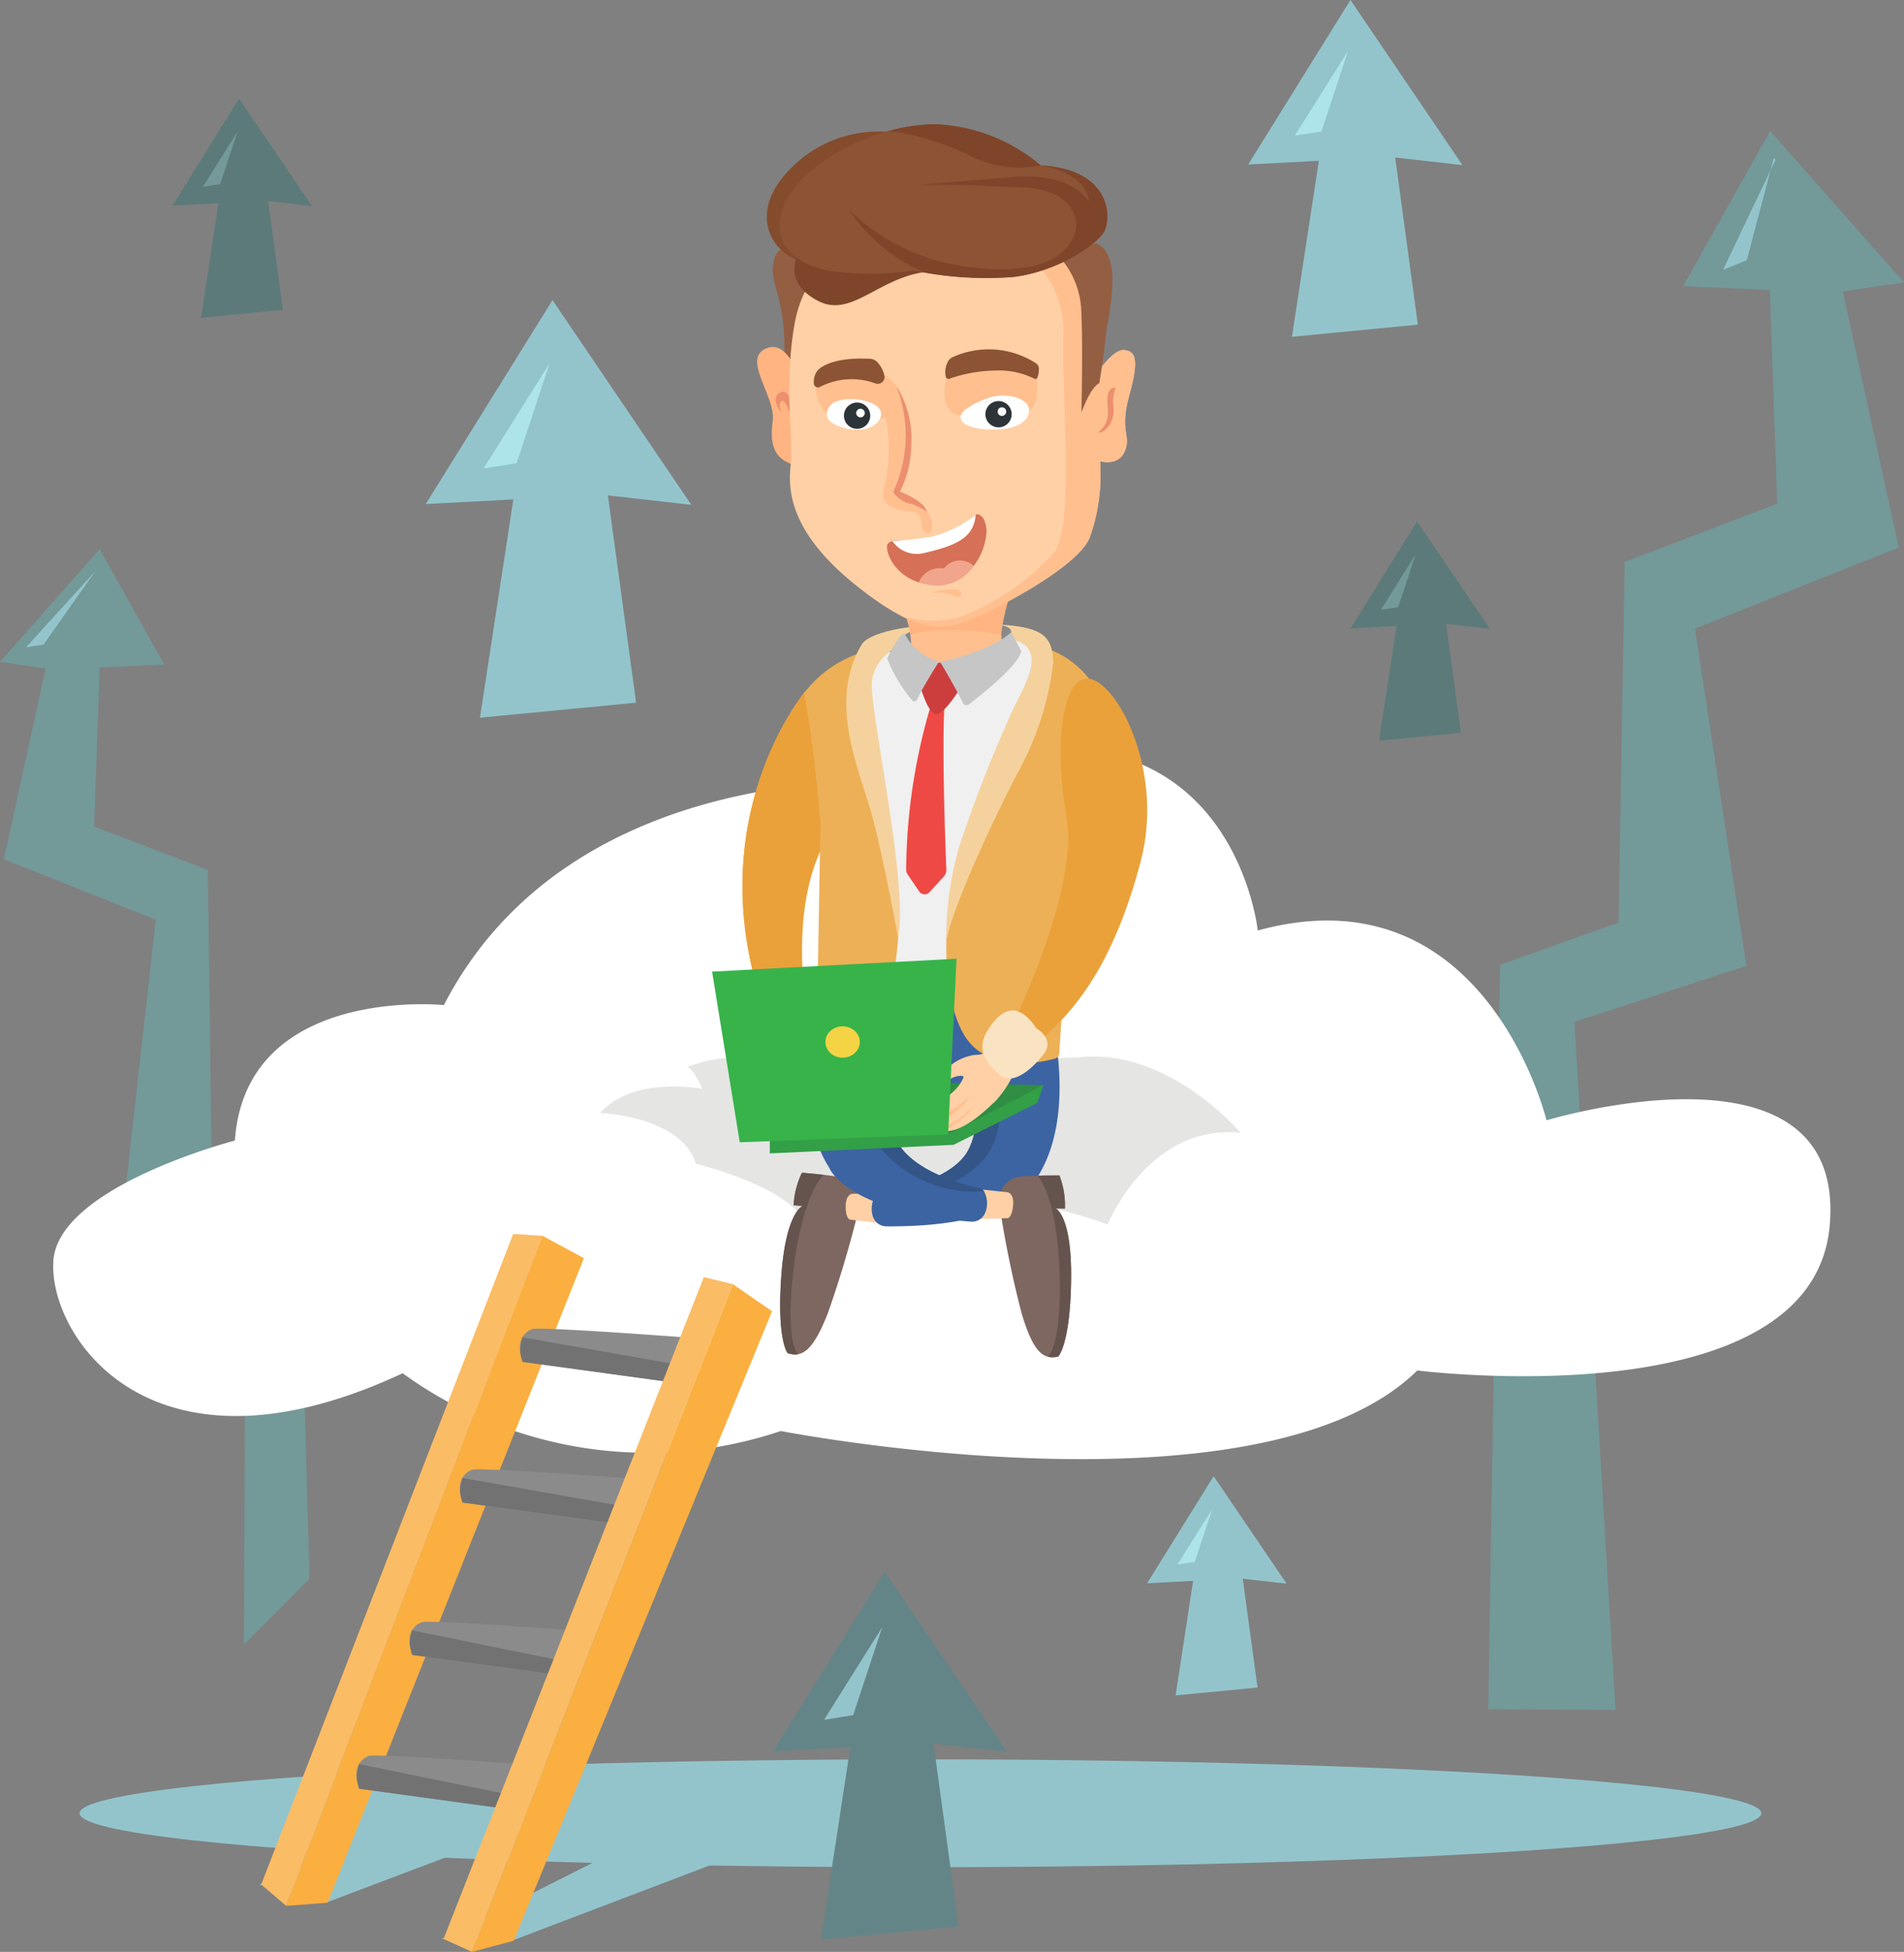 <svg xmlns="http://www.w3.org/2000/svg" width="88.724" height="90.92" viewBox="0 0 88.724 90.92">
  <rect x="0" y="0" width="88.724" height="90.92" fill="#808080" stroke="none"/>
  <g id="Layer_2" data-name="Layer 2" transform="translate(0 0)">
    <g id="Illustration">
      <path id="Path_457" data-name="Path 457" d="M252.293,1028.036l11.8-4.49-3.46-1.446-11.614,5.856Z" transform="translate(-228.442 -937.637)" fill="#93c4cc"/>
      <path id="Path_458" data-name="Path 458" d="M149.348,1006.25l11.96-4.523-3.459-1.446-11.6,5.123Z" transform="translate(-134.164 -917.62)" fill="#93c4cc"/>
      <ellipse id="Ellipse_234" data-name="Ellipse 234" cx="39.185" cy="2.512" rx="39.185" ry="2.512" transform="translate(3.706 81.95)" fill="#93c4cc"/>
      <path id="Path_459" data-name="Path 459" d="M14.423,357.506l-.411-14.744L9.9,341.3l-.212-16.817-5.3-2.02.258-7.411,3.008-.134L4.645,309.54,0,314.793l2.124.311L.181,323.986,7.257,326.8l-1.788,16,5.967,1.944-.071,15.82Z" transform="translate(0 -283.961)" fill="#739999"/>
      <path id="Path_460" data-name="Path 460" d="M17.9,320.96l-2.434,3.449-.812.121,3.307-3.631Z" transform="translate(-13.439 -294.382)" fill="#93c4cc"/>
      <path id="Path_461" data-name="Path 461" d="M839.24,147.353l.552-34.677,5.518-1.962.285-16.8,7.112-2.714-.346-9.953-4.039-.18,4.053-7.227,6.238,7.055-2.853.417,2.609,11.929-9.5,3.777,2.4,15.708-8.015,2.612,1.917,32.053Z" transform="translate(-769.888 -67.738)" fill="#739999"/>
      <path id="Path_462" data-name="Path 462" d="M974.012,89.172,971.56,94.3l1.115-.453,1.254-4.76Z" transform="translate(-891.274 -81.728)" fill="#93c4cc"/>
      <path id="Path_463" data-name="Path 463" d="M249.9,187.949l-7.275.7,1.555-10.168-4.083.217,5.908-9.5,6.469,9.535-3.889-.439Z" transform="translate(-220.259 -155.218)" fill="#93c4cc"/>
      <path id="Path_464" data-name="Path 464" d="M272.7,209.647l3.078-4.9-1.539,4.657Z" transform="translate(-250.165 -187.83)" fill="#ace4ea"/>
      <path id="Path_465" data-name="Path 465" d="M711.756,15.122l-5.867.567,1.254-8.2-3.293.174L708.615,0l5.218,7.69L710.7,7.336Z" transform="translate(-645.686)" fill="#93c4cc"/>
      <path id="Path_466" data-name="Path 466" d="M730.14,32.619l2.482-3.949-1.241,3.756Z" transform="translate(-669.804 -26.301)" fill="#ace4ea"/>
      <path id="Path_467" data-name="Path 467" d="M102.417,65.373l-3.819.369.816-5.337-2.144.113,3.1-4.988,3.4,5.005-2.041-.23Z" transform="translate(-89.232 -50.941)" fill="#5c7a7a"/>
      <path id="Path_468" data-name="Path 468" d="M114.39,76.761l1.616-2.571-.807,2.445Z" transform="translate(-104.937 -68.059)" fill="#739999"/>
      <path id="Path_469" data-name="Path 469" d="M766.716,303.8l-3.819.369.816-5.338-2.144.113,3.1-4.988,3.4,5.006-2.042-.231Z" transform="translate(-698.637 -269.668)" fill="#5c7a7a"/>
      <path id="Path_470" data-name="Path 470" d="M778.68,315.2l1.616-2.571-.808,2.444Z" transform="translate(-714.333 -286.795)" fill="#739999"/>
      <path id="Path_471" data-name="Path 471" d="M652.006,841.953l-3.819.369.817-5.338-2.144.113,3.1-4.988,3.4,5.005-2.042-.23Z" transform="translate(-593.406 -763.348)" fill="#93c4cc"/>
      <path id="Path_472" data-name="Path 472" d="M663.98,853.341l1.616-2.571-.808,2.445Z" transform="translate(-609.111 -780.466)" fill="#ace4ea"/>
      <path id="Path_473" data-name="Path 473" d="M69.46,423.244s-15.281-1.259-21.3,10.381c0,0-9.226-.943-9.739,6.31,0,0-8.2,2.126-8.457,5.586s4.485,10.763,16.274,5.253a19.456,19.456,0,0,0,17.621,2.691s22.358,4.357,29.662-2.82c0,0,18.451,2.334,19.22-6.776s-13.2-4.876-13.2-4.876-2.829-11.756-13.455-8.842C86.085,430.147,84.743,417.24,69.46,423.244Z" transform="translate(-27.476 -386.808)" fill="#fff"/>
      <path id="Path_474" data-name="Path 474" d="M347.267,596a6.557,6.557,0,0,0-4.673,0s.266.064.707,1.027c0,0-3.231-.634-4.761,1.121,0,0,3.772.148,4.449,2.367,0,0,4.453,1.074,5.109,2.83a20.416,20.416,0,0,1,14.079,0s1.912-4.718,6.2-4.271c0,0-3.354-3.962-7.49-3.517Z" transform="translate(-310.564 -546.307)" fill="#e5e5e4"/>
      <path id="Path_475" data-name="Path 475" d="M163.286,727.637l-1.936.146,11.522-30.148.417-1.065,1.937,1.044Z" transform="translate(-148.017 -639.008)" fill="#faaf40"/>
      <path id="Path_476" data-name="Path 476" d="M160.391,695.643l-1.361-.083-11.74,30.3,1.162.993Z" transform="translate(-135.118 -638.081)" fill="#fabc65"/>
      <path id="Path_477" data-name="Path 477" d="M300.952,749.347l-.75,2.079-6.9-.945a2.353,2.353,0,0,1-.119-.572c0-.026,0-.052-.006-.083a.888.888,0,0,1,.1-.455c.007-.012.013-.025.021-.036a.863.863,0,0,1,.46-.382C294.122,748.833,300.952,749.347,300.952,749.347Z" transform="translate(-268.951 -687.046)" fill="#8c8b8b"/>
      <path id="Path_478" data-name="Path 478" d="M300.917,754.99l-.64.761-6.9-.944a2.354,2.354,0,0,1-.119-.572l.1-.534.01-.051.011.015Z" transform="translate(-269.026 -691.371)" fill="#727272"/>
      <path id="Path_479" data-name="Path 479" d="M267.082,828.642l-.75,2.079-6.9-.944a2.358,2.358,0,0,1-.119-.573c0-.026,0-.051-.006-.083a.879.879,0,0,1,.1-.455.381.381,0,0,1,.02-.036.858.858,0,0,1,.46-.382C260.252,828.129,267.082,828.642,267.082,828.642Z" transform="translate(-237.879 -759.789)" fill="#8c8b8b"/>
      <path id="Path_480" data-name="Path 480" d="M267.047,834.28l-.64.761-6.9-.945a2.359,2.359,0,0,1-.119-.573l.1-.533.009-.051.011.015Z" transform="translate(-237.955 -764.109)" fill="#727272"/>
      <path id="Path_481" data-name="Path 481" d="M238.692,914.562l-.751,2.079-6.9-.944a2.359,2.359,0,0,1-.119-.572c0-.026,0-.052-.006-.079a.883.883,0,0,1,.1-.455c.006-.012.013-.025.02-.036a.861.861,0,0,1,.461-.382C231.863,914.049,238.692,914.562,238.692,914.562Z" transform="translate(-211.835 -838.611)" fill="#8c8b8b"/>
      <path id="Path_482" data-name="Path 482" d="M238.693,920.38l-.656.551-6.9-.944a2.356,2.356,0,0,1-.119-.572l.1-.534.009-.051.011.015Z" transform="translate(-211.929 -842.901)" fill="#727272"/>
      <path id="Path_483" data-name="Path 483" d="M208.785,989.977l-.754,2.079-6.9-.945a2.355,2.355,0,0,1-.119-.572c0-.026,0-.052-.006-.083a.89.89,0,0,1,.1-.455c.007-.012.013-.025.021-.036a.863.863,0,0,1,.46-.382C201.954,989.463,208.785,989.977,208.785,989.977Z" transform="translate(-184.397 -907.792)" fill="#8c8b8b"/>
      <path id="Path_484" data-name="Path 484" d="M208.823,995.8l-.656.552-6.9-.944a2.356,2.356,0,0,1-.119-.572l.1-.534.01-.051.011.015Z" transform="translate(-184.528 -912.089)" fill="#727272"/>
      <path id="Path_485" data-name="Path 485" d="M268.114,754.488l-1.944.52,12.157-31.1,1.825,1.259Z" transform="translate(-244.175 -664.089)" fill="#faaf40"/>
      <path id="Path_486" data-name="Path 486" d="M263.577,720.218l-1.357-.328-12.13,30.829,1.329.6Z" transform="translate(-229.423 -660.401)" fill="#fabc65"/>
      <path id="Path_487" data-name="Path 487" d="M444.57,902.394l-6.412.621,1.371-8.962-3.6.191,5.207-8.374,5.7,8.4-3.428-.387Z" transform="translate(-399.906 -812.665)" fill="#648587"/>
      <path id="Path_488" data-name="Path 488" d="M464.67,921.516l2.712-4.316-1.356,4.1Z" transform="translate(-426.271 -841.406)" fill="#93c4cc"/>
      <path id="Path_489" data-name="Path 489" d="M421.747,404.944s-1.616-7.754,2.75-10.358c0,0-.152-4.239-2.887-4.915,0,0-5.321,6.3-1.621,15.651C419.989,405.32,420.812,406.042,421.747,404.944Z" transform="translate(-384.082 -357.469)" fill="#eaa13a"/>
      <path id="Path_490" data-name="Path 490" d="M420.617,405.551a1.093,1.093,0,0,1-.628-.231c-3.7-9.354,1.621-15.651,1.621-15.651a2.872,2.872,0,0,1,1.335.758C417.289,397.21,419.673,403.618,420.617,405.551Z" transform="translate(-384.082 -357.469)" fill="#eaa13a"/>
      <path id="Path_491" data-name="Path 491" d="M429.159,567.76s-1.007.1-.78.981.765,1.924,1.493,1.688,1.5-.6,1.358-1.624S430.61,566.794,429.159,567.76Z" transform="translate(-392.949 -520.481)" fill="#f9e3c3"/>
      <path id="Path_492" data-name="Path 492" d="M443.63,662.592a50.559,50.559,0,0,1-1.462,4.94c-.685,1.744-1.188,2.093-1.876,1.863,0,0-.509-.6-.293-3.6s1-3.255,1-3.255l-.428-.029a3.922,3.922,0,0,1,.389-1.517s1.217.1,1.653.186A1.12,1.12,0,0,1,443.63,662.592Z" transform="translate(-403.59 -606.368)" fill="#7e6760"/>
      <path id="Path_493" data-name="Path 493" d="M440.431,667.535c0,1.229.183,1.719.349,1.912a.98.98,0,0,1-.488-.051s-.509-.6-.293-3.6,1-3.255,1-3.255l-.428-.029a3.915,3.915,0,0,1,.39-1.517s.518.041,1,.1C440.914,662.256,440.437,665.563,440.431,667.535Z" transform="translate(-403.59 -606.368)" fill="#65534e"/>
      <path id="Path_494" data-name="Path 494" d="M478.868,673.938,477,673.716s-.2-.066-.189-.631.314-.57.314-.57l1.853-.036Z" transform="translate(-437.404 -616.909)" fill="#ffd0a5"/>
      <path id="Path_495" data-name="Path 495" d="M500.027,576.4s1.026,4.446-1.025,7.107c0,0-.949,1.983-6.789,1.939a.661.661,0,0,1-.634-.476,1.178,1.178,0,0,1,.125-.96.326.326,0,0,1,.24-.158c.606-.074,2.928-.436,3.9-1.668,1.178-1.5.368-5.289.368-5.289S499.609,575.073,500.027,576.4Z" transform="translate(-450.909 -528.323)" fill="#3c64a2"/>
      <path id="Path_496" data-name="Path 496" d="M498.32,582.365a2.3,2.3,0,0,0,1.068-.165c.33,1.4.879,4.585-.559,6.032a5.744,5.744,0,0,1-4.9,1.508.321.321,0,0,1,.217-.127c.606-.074,2.928-.435,3.9-1.668C499.224,586.448,498.32,582.365,498.32,582.365Z" transform="translate(-453.113 -534.089)" fill="#335587"/>
      <path id="Path_497" data-name="Path 497" d="M563.342,663.955A49.534,49.534,0,0,0,564.374,669c.536,1.8,1,2.187,1.709,2.018,0,0,.559-.555.6-3.567s-.716-3.329-.716-3.329l.429.008a3.915,3.915,0,0,0-.257-1.546s-1.221-.007-1.66.045A1.122,1.122,0,0,0,563.342,663.955Z" transform="translate(-516.77 -607.833)" fill="#7e6760"/>
      <path id="Path_498" data-name="Path 498" d="M586.248,669.156c-.1,1.225-.331,1.7-.512,1.875a.978.978,0,0,0,.49-.008s.559-.555.6-3.567-.717-3.329-.717-3.329l.429.008a3.915,3.915,0,0,0-.257-1.546s-.521,0-1,.01C586.221,663.856,586.414,667.192,586.248,669.156Z" transform="translate(-536.915 -607.836)" fill="#65534e"/>
      <path id="Path_499" data-name="Path 499" d="M545.57,671.152l1.885-.061s.2-.049.243-.612-.264-.595-.264-.595l-1.844-.194Z" transform="translate(-500.486 -614.349)" fill="#ffd0a5"/>
      <path id="Path_500" data-name="Path 500" d="M456.841,566.845s-1.4,4.342.413,7.166c0,0,.775,2.055,6.6,2.515a.666.666,0,0,0,.673-.421,1.177,1.177,0,0,0-.042-.967.322.322,0,0,0-.226-.178c-.6-.126-2.879-.685-3.738-2-1.045-1.593.088-5.3.088-5.3S457.371,565.56,456.841,566.845Z" transform="translate(-418.615 -519.621)" fill="#3c64a2"/>
      <path id="Path_501" data-name="Path 501" d="M490.443,575.147a2.3,2.3,0,0,1-1.049-.257c-.451,1.368-1.269,4.492.039,6.06a5.744,5.744,0,0,0,4.753,1.923.321.321,0,0,0-.206-.145c-.6-.127-2.879-.685-3.738-2C489.195,579.133,490.443,575.147,490.443,575.147Z" transform="translate(-448.337 -527.383)" fill="#335587"/>
      <path id="Path_502" data-name="Path 502" d="M479.309,551.041c.074-.578.146-1.055.213-1.381l.05-3.16-9.953.174s.173,1.777.423,4.229a8.279,8.279,0,0,0,3.564,1.144v-.014l.621.035A16.275,16.275,0,0,0,479.309,551.041Z" transform="translate(-430.812 -501.339)" fill="#3c64a2"/>
      <path id="Path_503" data-name="Path 503" d="M573.644,549.66l.05-3.16-1.438.025c.018.683-.019,2.491-.036,4.91.452-.133.915-.287,1.211-.394C573.5,550.461,573.577,549.986,573.644,549.66Z" transform="translate(-524.934 -501.339)" fill="#3c64a2"/>
      <path id="Path_504" data-name="Path 504" d="M501.933,608.34a10.271,10.271,0,0,0,2.767.248s.1.325-1.421.238S501.933,608.34,501.933,608.34Z" transform="translate(-460.449 -558.069)" fill="#3c64a2"/>
      <path id="Path_505" data-name="Path 505" d="M488.8,360.441h-4.3a6.182,6.182,0,0,0-.887,2.287c-.031.923.666,13.139.666,13.139l6.133.112s2.054-12.031,2.314-13.248-.9-2.953-2.083-2.924A2.946,2.946,0,0,0,488.8,360.441Z" transform="translate(-443.644 -330.073)" fill="#f0f0f0"/>
      <path id="Path_506" data-name="Path 506" d="M538.091,365c.058,1.181-3.388,8.888-4.1,10.883s-.669,6.308.806,7.7c1.245,1.173,3.232.727,3.823.559a.254.254,0,0,0,.183-.226l.739-11h0a37.878,37.878,0,0,1,.661-6.454A4.265,4.265,0,0,0,538.091,365Z" transform="translate(-489.446 -334.838)" fill="#edb056"/>
      <path id="Path_507" data-name="Path 507" d="M457.542,377.987A76.231,76.231,0,0,1,456.2,367.17a5.405,5.405,0,0,0-2.867,1.95c.413,1.952.768,6.018.768,6.018l-.188,10.577a.364.364,0,0,0,.376.37c.761-.026,2.462-.5,3.255-4.04C457.542,382.046,458.019,379.21,457.542,377.987Z" transform="translate(-415.868 -336.828)" fill="#edb056"/>
      <path id="Path_508" data-name="Path 508" d="M479.65,366.288s-.635-3.5-1.193-5.612-2.139-5.34-.489-8.067c0,0,.44-.873,4.372-.93s4.5.321,4.538,1.818a13.987,13.987,0,0,1-1.57,4.958c-.364.621-3.149,6.219-3.417,8.055a15.672,15.672,0,0,1,.6-4.444,63.544,63.544,0,0,1,2.415-6.194c.607-1.392,2.372-3.766-1.273-3.534h-3.129s-2.079.549-2.079,2.2S480.129,363.827,479.65,366.288Z" transform="translate(-437.8 -322.612)" fill="#f5d29d"/>
      <path id="Path_509" data-name="Path 509" d="M511.608,352.1s-1.818-.045-1.989.36.426,1.311,2.231,1.192,2.757-.684,2.756-1.378S511.608,352.1,511.608,352.1Z" transform="translate(-467.481 -322.831)" fill="#8a8a8a"/>
      <path id="Path_510" data-name="Path 510" d="M510,337.414a5.015,5.015,0,0,1,.31,1.969s1.054,1.145,3.927,0l.368-.233a4.858,4.858,0,0,1,.017-2.3Z" transform="translate(-467.855 -309.014)" fill="#ffbf8f"/>
      <path id="Path_511" data-name="Path 511" d="M512.553,330.877a9.222,9.222,0,0,1,.633-2.427l-5.316.909a8.785,8.785,0,0,1,.469,1.51,5.376,5.376,0,0,1,1.653-.206A12.916,12.916,0,0,1,512.553,330.877Z" transform="translate(-465.901 -301.308)" fill="#ffb481"/>
      <path id="Path_512" data-name="Path 512" d="M512.21,393.942A27.266,27.266,0,0,0,511,401.8a.366.366,0,0,0,.061.207l.543.8a.309.309,0,0,0,.483.036l.668-.73a.446.446,0,0,0,.116-.319c-.041-1.041-.236-6.219-.06-7.972Z" transform="translate(-468.773 -361.285)" fill="#ef4945"/>
      <path id="Path_513" data-name="Path 513" d="M518.19,374.371s.371,1.4.768,1.492,1.259-1.368,1.259-1.368-.478-1.031-1.15-1.036S518.19,374.371,518.19,374.371Z" transform="translate(-475.369 -342.598)" fill="#cc3e3e"/>
      <path id="Path_514" data-name="Path 514" d="M501.1,357a2.582,2.582,0,0,0,1.611,1.322s-.762,1.191-1.022,1.77a.134.134,0,0,1-.224.031,6.852,6.852,0,0,1-1.167-1.959C500.3,358.157,500.8,357.1,501.1,357Z" transform="translate(-458.957 -327.499)" fill="#c6c6c6"/>
      <path id="Path_515" data-name="Path 515" d="M533.5,356.28s-.767.846-3.313,1.388c0,0,.775,1.3,1.056,1.911a.184.184,0,0,0,.281.07c.584-.445,2.295-1.8,2.445-2.479Z" transform="translate(-486.377 -326.838)" fill="#c6c6c6"/>
      <path id="Path_516" data-name="Path 516" d="M436.894,138.038a.916.916,0,0,0-1.1.792c-.235,1,.608,1.633.5,4.588l.5.352,1.064-4.253Z" transform="translate(-399.746 -126.616)" fill="#945e43"/>
      <path id="Path_517" data-name="Path 517" d="M428.747,196.633s-.517-1.4-1.453-.868.555,2.231.413,3.32.032,1.827,1.14,2.091A36.552,36.552,0,0,0,428.747,196.633Z" transform="translate(-391.699 -179.479)" fill="#ffb481"/>
      <path id="Path_518" data-name="Path 518" d="M438.282,222.584s-.053-2.019-.65-1.781.042,1,.042,1-.243-.474,0-.586S438.282,222.584,438.282,222.584Z" transform="translate(-401.235 -202.539)" fill="#ec8f6f"/>
      <path id="Path_519" data-name="Path 519" d="M447.454,141.086s-1.668.248-2.137,3.085-.025,5.252-.16,6.47.016,3.183,3.148,5.65,4.228,2.027,6.07,1.137,4.42-2.446,4.747-3.522a8.609,8.609,0,0,0,.454-3.481s.854.26,1.157-.47-.259-.9.2-2.568.326-2.083-.234-2.135-1.422,1.263-1.637,1.682c0,0,.236-5.414-.5-6.373Z" transform="translate(-408.315 -128.945)" fill="#ffd0a5"/>
      <path id="Path_520" data-name="Path 520" d="M518.989,145.251c-.561-.052-1.422,1.263-1.637,1.682,0,0,.236-5.414-.5-6.373l-2.495.119a4.772,4.772,0,0,1,1.807,3.81c-.108,2.67.528,8.935-.426,10.184a11.256,11.256,0,0,1-4.535,3.058,5.3,5.3,0,0,1-2.568-.075c1.7.854,2.655.441,4.028-.222,1.842-.89,4.42-2.446,4.747-3.522a8.611,8.611,0,0,0,.454-3.481s.854.26,1.157-.47-.259-.9.2-2.568S519.55,145.307,518.989,145.251Z" transform="translate(-466.608 -128.945)" fill="#ffbf8f"/>
      <path id="Path_521" data-name="Path 521" d="M460.371,207.277a3.8,3.8,0,0,1,2.314-.361,2.294,2.294,0,0,1,1.666,2.1,7.2,7.2,0,0,1-.607,3.66.884.884,0,0,0,.578.473c.457.143,1.1.206,1.229.938s-.449.578-.472.18-.131-.654-.464-.676-1.52-.107-1.322-1.011a7.444,7.444,0,0,0,.108-3.338l-2.686-.1S459.716,208.061,460.371,207.277Z" transform="translate(-422.123 -189.758)" fill="#ffbf8f"/>
      <path id="Path_522" data-name="Path 522" d="M533.4,204.447s-.816-.042-.826,1.09.679,1.266,2.048,1.135,2.488.434,2.251-1.983A3.844,3.844,0,0,0,533.4,204.447Z" transform="translate(-488.559 -187.292)" fill="#ffbf8f"/>
      <path id="Path_523" data-name="Path 523" d="M503.8,217.68a4.568,4.568,0,0,1,.693,2.759,4.856,4.856,0,0,1-.528,2.153s1.15.421,1.254.936a2.706,2.706,0,0,0-.709-.364,1.221,1.221,0,0,1-.862-.555A6.256,6.256,0,0,0,503.8,217.68Z" transform="translate(-462.03 -199.692)" fill="#ec8f6f"/>
      <path id="Path_524" data-name="Path 524" d="M525,332.075a3.153,3.153,0,0,1,1.173-.178c.346.093.238.287.161.34C526.074,332.414,526.14,331.979,525,332.075Z" transform="translate(-481.616 -304.452)" fill="#ffbf8f"/>
      <path id="Path_525" data-name="Path 525" d="M459.178,203.4a.192.192,0,0,1-.29-.134.856.856,0,0,1,.17-.626s.5-.65,2.449-.545a.5.5,0,0,1,.343.165,1.322,1.322,0,0,1,.326.635.316.316,0,0,1-.406.351A3.224,3.224,0,0,0,459.178,203.4Z" transform="translate(-420.961 -185.382)" fill="#8c5334"/>
      <path id="Path_526" data-name="Path 526" d="M533.456,197.272a.466.466,0,0,0-.193.157,1.011,1.011,0,0,0-.131.744.133.133,0,0,0,.061.093.131.131,0,0,0,.111.011,6.753,6.753,0,0,1,2.182-.382,3.677,3.677,0,0,1,1.769.378.1.1,0,0,0,.088.007.1.1,0,0,0,.063-.061,1.035,1.035,0,0,0,.065-.421.319.319,0,0,0-.144-.248A4.062,4.062,0,0,0,533.456,197.272Z" transform="translate(-489.061 -180.636)" fill="#8c5334"/>
      <path id="Path_527" data-name="Path 527" d="M619.09,220.586a1.122,1.122,0,0,0,.47-.976c-.047-.639-.074-1.107.36-1.121a1.9,1.9,0,0,0-.1.94C619.881,220,619.5,220.608,619.09,220.586Z" transform="translate(-567.931 -200.435)" fill="#ec8f6f"/>
      <path id="Path_528" data-name="Path 528" d="M466.609,225.1c-.22.094-.544.512-.257.855s1.759.785,2.314,0S467.488,224.725,466.609,225.1Z" transform="translate(-427.711 -206.375)" fill="#fff"/>
      <path id="Path_529" data-name="Path 529" d="M477.143,227.522a.612.612,0,1,1-.611-.612.612.612,0,0,1,.611.612Z" transform="translate(-436.592 -208.159)" fill="#2c3438"/>
      <path id="Path_530" data-name="Path 530" d="M483.21,230.619a.2.2,0,1,1-.2-.2A.2.2,0,0,1,483.21,230.619Z" transform="translate(-442.912 -211.379)" fill="#fff"/>
      <path id="Path_531" data-name="Path 531" d="M543.168,223.016c-.476.094-1.538.584-1.538.949s.641.627,1.72.583,1.463-.476,1.479-.9S544.083,222.835,543.168,223.016Z" transform="translate(-496.872 -204.545)" fill="#fff"/>
      <circle id="Ellipse_235" data-name="Ellipse 235" cx="0.612" cy="0.612" r="0.612" transform="translate(45.665 19.294) rotate(-45)" fill="#2c3438"/>
      <path id="Path_532" data-name="Path 532" d="M562.96,229.8a.2.2,0,1,1-.2-.2A.2.2,0,0,1,562.96,229.8Z" transform="translate(-516.072 -210.627)" fill="#fff"/>
      <path id="Path_533" data-name="Path 533" d="M597.21,137.728a3.958,3.958,0,0,1,1.035,2.528c.083,1.619.007,4.738.007,4.738s.413-1.171.832-1.366c0,0,.2-1.164.289-2.087s.909-3.951-.469-4.431Z" transform="translate(-547.859 -125.78)" fill="#945e43"/>
      <path id="Path_534" data-name="Path 534" d="M438.1,74.092a5.737,5.737,0,0,0-4.61,1.7c-2.095,2.091-.872,4.1.734,4.38S438.1,74.092,438.1,74.092Z" transform="translate(-396.645 -67.943)" fill="#844c2c"/>
      <path id="Path_535" data-name="Path 535" d="M448.2,143s-.826,1.29.892,2.195,3.042-1.476,5.759-1.383Z" transform="translate(-410.984 -131.183)" fill="#7f452b"/>
      <path id="Path_536" data-name="Path 536" d="M451.763,71.913a8.125,8.125,0,0,0-4.966-1.921c-2.777.044-5.9,1.695-6.878,3.54s.345,3.218,2.632,3.361a13.4,13.4,0,0,0,3.305-.083,17.162,17.162,0,0,0,4.628.3c2.066-.242,4.083-1.57,4.3-2.247C455.1,73.862,454.641,72.065,451.763,71.913Z" transform="translate(-403.266 -64.207)" fill="#8c5334"/>
      <path id="Path_537" data-name="Path 537" d="M487.722,93.25c2.247.413,2.247,1.669,2.247,1.669-.977-1.24-2.644-1.23-4.091-1.088s-3.862.316-3.862.316c3.56.015,2.829.065,4.838.13,2.239.072,2.685,1.363,2.479,2.084s-1.091,2.093-4.823,1.634a9.666,9.666,0,0,1-5.72-2.675,7.962,7.962,0,0,0,3.534,2.924,16,16,0,0,0,4.109.2c2.066-.243,4.083-1.57,4.3-2.247C491.06,95.2,490.6,93.4,487.722,93.25Z" transform="translate(-439.225 -85.544)" fill="#7f452b"/>
      <path id="Path_538" data-name="Path 538" d="M501.22,70.335a12.052,12.052,0,0,1,3.842,1.182,4.947,4.947,0,0,0,3.236.423,8.107,8.107,0,0,0-4.966-1.919A8.625,8.625,0,0,0,501.22,70.335Z" transform="translate(-459.801 -64.234)" fill="#7f452b"/>
      <path id="Path_539" data-name="Path 539" d="M500.23,291.335c-.178.2.176,1.4,1.433,1.8a.731.731,0,0,0,.507-.037c1.036-.744,1.6-.113,2.057-.727a2.938,2.938,0,0,0,.6-1.625c-.04-.73-.413-.844-.518-.744a4.913,4.913,0,0,1-1.989,1.1C501.226,291.386,500.543,290.99,500.23,291.335Z" transform="translate(-458.853 -266.011)" fill="#d67056"/>
      <path id="Path_540" data-name="Path 540" d="M519.226,316.441a1.078,1.078,0,0,0-1.176.648c.12.037.248.072.387.1a2.041,2.041,0,0,0,2.176-.868A.94.94,0,0,0,519.226,316.441Z" transform="translate(-475.24 -289.963)" fill="#f0a58c"/>
      <path id="Path_541" data-name="Path 541" d="M507.056,290.28l-.011.008a5.607,5.607,0,0,1-2.03,1,15.493,15.493,0,0,1-1.845.2,1.376,1.376,0,0,0,1.473.566C506.286,291.675,506.957,291.291,507.056,290.28Z" transform="translate(-461.59 -266.292)" fill="#fff"/>
      <path id="Path_542" data-name="Path 542" d="M446.88,611.66l-.279.827-3.9,1.954-8.565.4v-1.038Z" transform="translate(-398.264 -561.115)" fill="#339f46"/>
      <path id="Path_543" data-name="Path 543" d="M513.29,609.96l6.2.141-4.435,2.294Z" transform="translate(-470.874 -559.555)" fill="#2f8e43"/>
      <path id="Path_544" data-name="Path 544" d="M522.775,592.2a4.92,4.92,0,0,1-.954,1.518c-.568.531-1.741,1.679-2.652,1.334,0,0-.473.154-.44-.378a.527.527,0,0,1-.46-.308c-.132-.3,1.566-.585,2.057-1.735a.065.065,0,0,0-.054-.089.894.894,0,0,0-.5.116c-.341.18-.391.231-.474.155-.2-.19-.176-.387.431-.757a2.306,2.306,0,0,1,1.128-.491,1.419,1.419,0,0,0,.833-.27Z" transform="translate(-475.434 -542.428)" fill="#ffd0a5"/>
      <path id="Path_545" data-name="Path 545" d="M525.853,617.68a6.211,6.211,0,0,1-1.933,1.2l.009.165A3.251,3.251,0,0,0,525.853,617.68Z" transform="translate(-480.625 -566.637)" fill="#ffbf8f"/>
      <path id="Path_546" data-name="Path 546" d="M529.25,622.669a4.562,4.562,0,0,0,1.778-1.269,3.818,3.818,0,0,1-1.556,1.322Z" transform="translate(-485.515 -570.05)" fill="#ffbf8f"/>
      <path id="Path_547" data-name="Path 547" d="M412.94,540.42l-11.39.6,1.288,7.951,9.71-.371Z" transform="translate(-368.367 -495.762)" fill="#37b34a"/>
      <ellipse id="Ellipse_236" data-name="Ellipse 236" cx="0.801" cy="0.731" rx="0.801" ry="0.731" transform="translate(38.464 47.806)" fill="#f4d345"/>
      <path id="Path_548" data-name="Path 548" d="M572.694,398.071s2.817-5.92,2.239-9.06-.255-6.6,1.05-6.439,3.523,4.285,2.4,8.522-2.744,6.8-4.914,8.493C572.99,399.547,572.22,399.146,572.694,398.071Z" transform="translate(-525.232 -350.953)" fill="#eaa13a"/>
      <path id="Path_549" data-name="Path 549" d="M556.484,570.4s.888.485.34,1.2-1.449,1.476-2.027.98-1.145-1.134-.622-2.023S555.521,568.942,556.484,570.4Z" transform="translate(-508.19 -522.5)" fill="#f9e3c3"/>
    </g>
  </g>
</svg>
